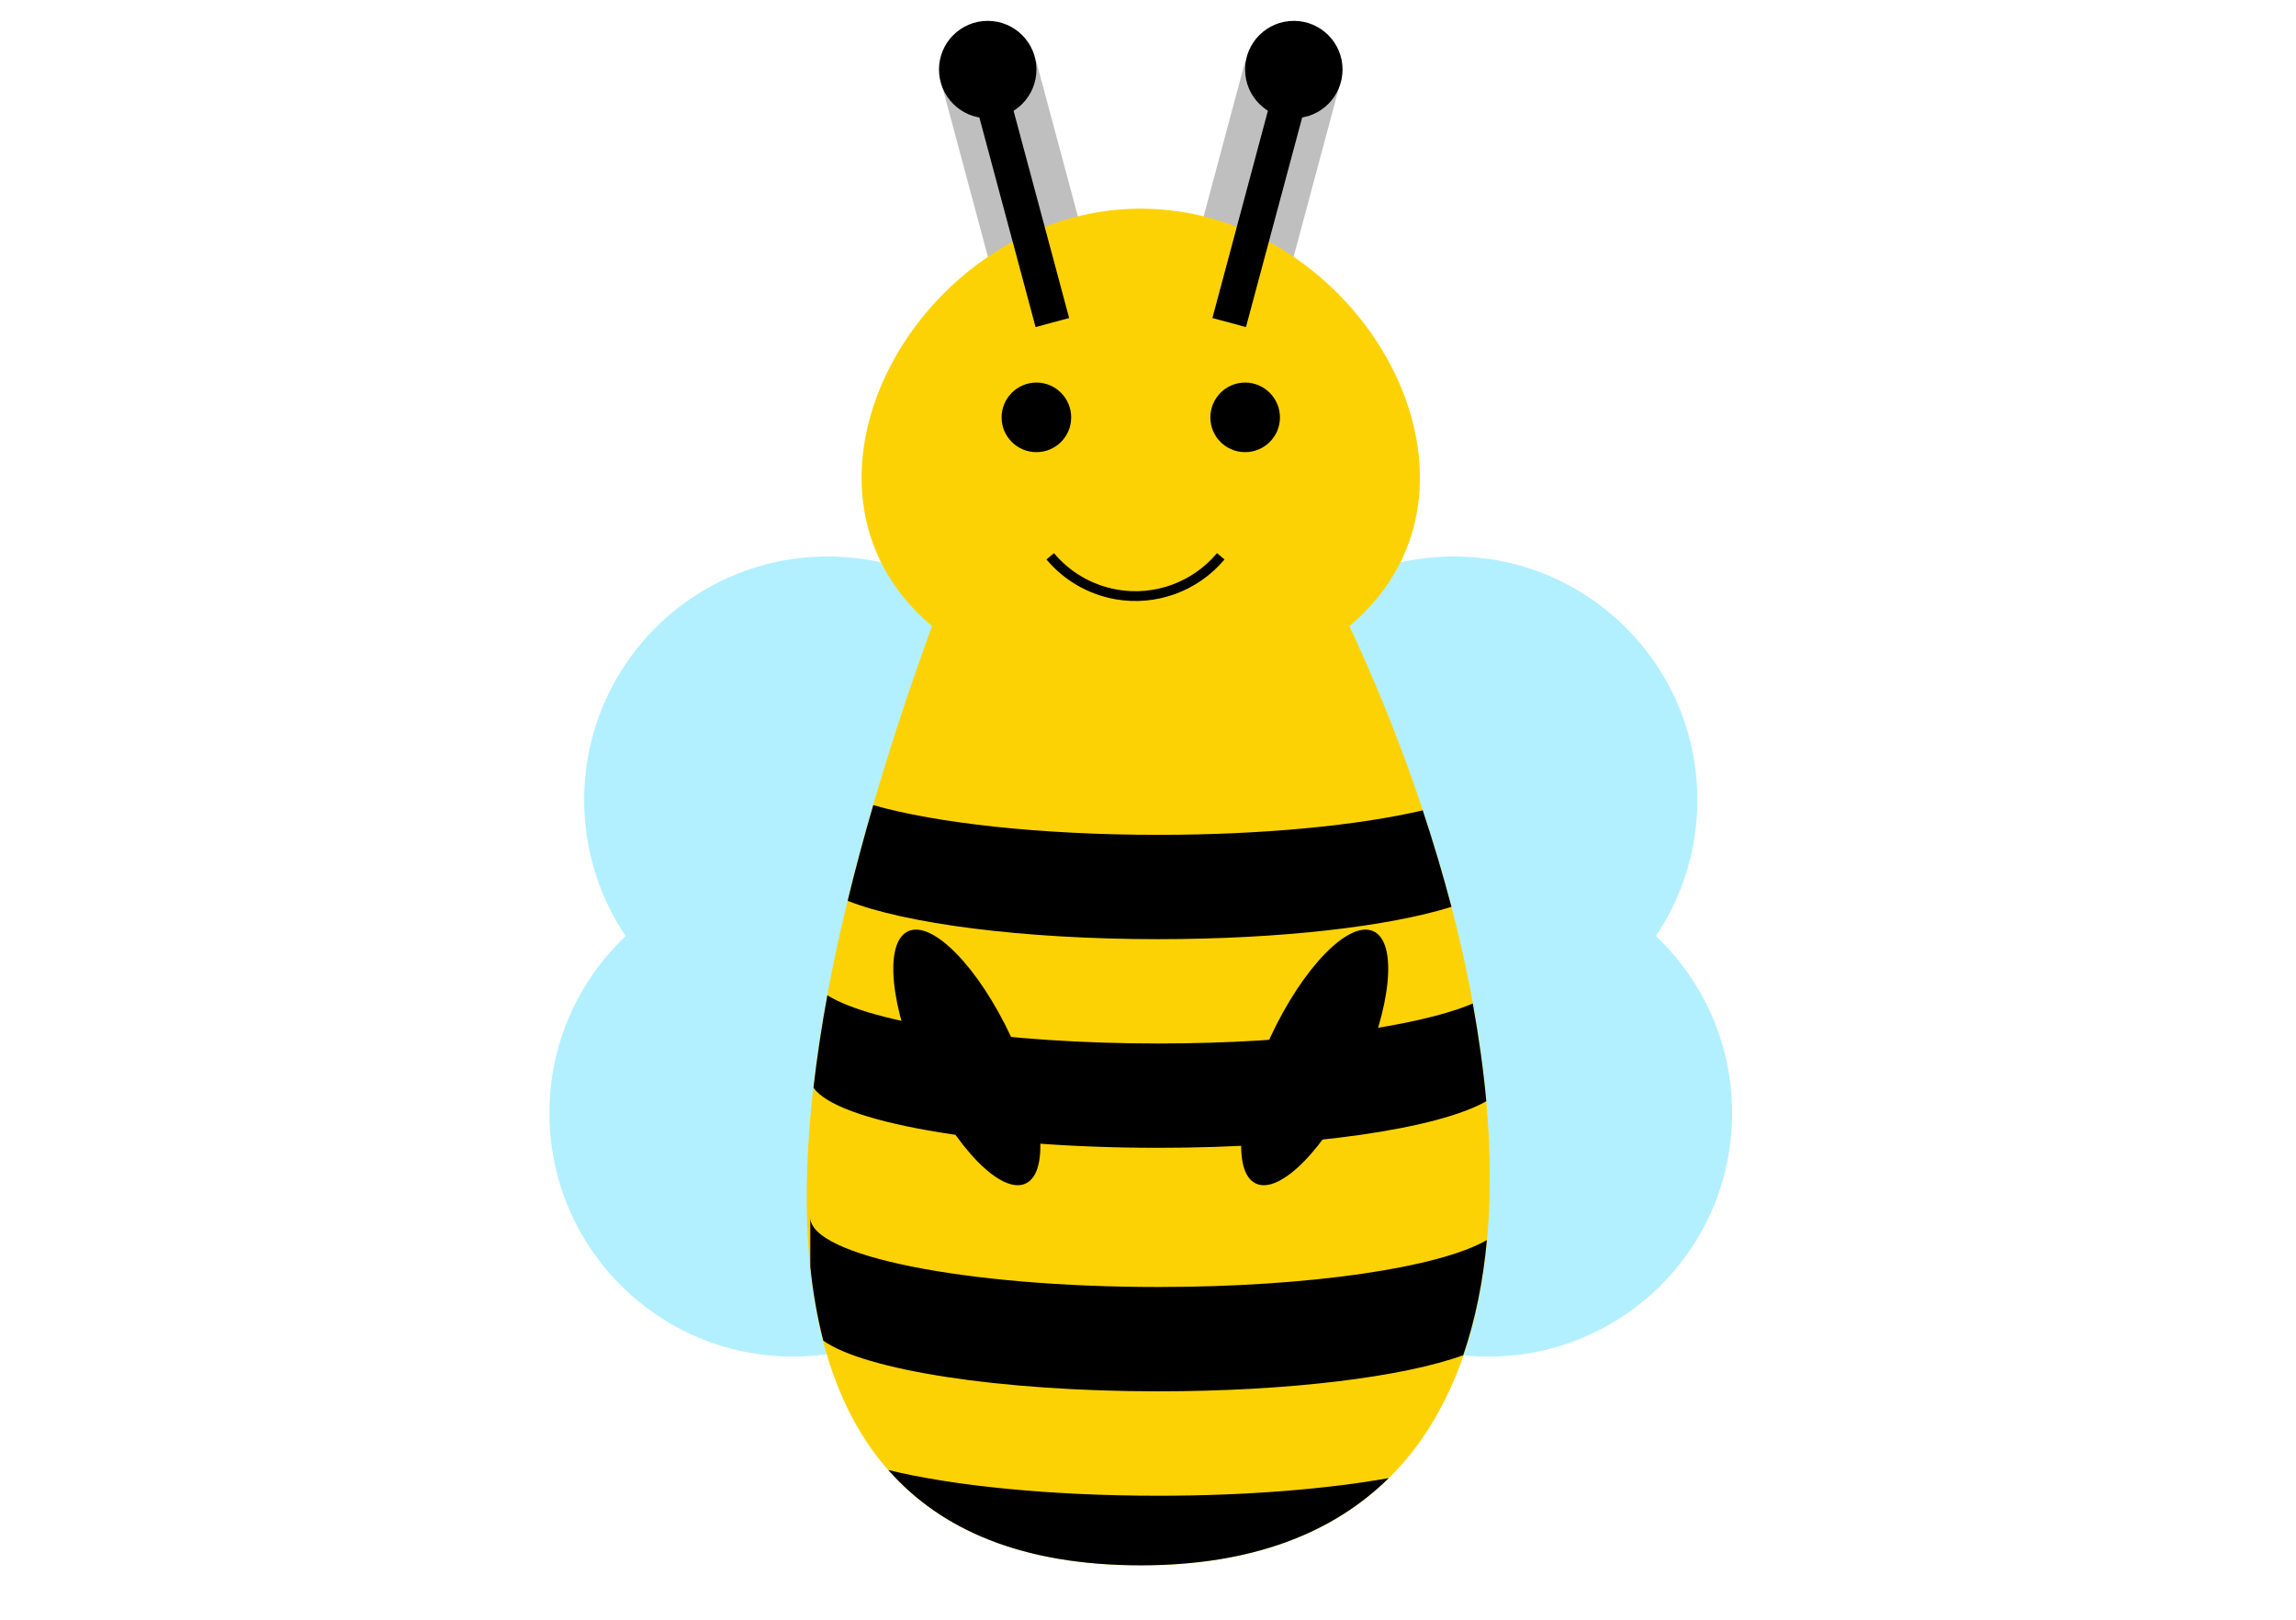 <?xml version="1.0" encoding="UTF-8"?>
<svg xmlns="http://www.w3.org/2000/svg" xmlns:xlink="http://www.w3.org/1999/xlink" width="92.41" height="65.196" viewBox="0 0 92.41 65.196">
<path fill-rule="nonzero" fill="rgb(75%, 75%, 75%)" fill-opacity="1" d="M 40.598 13.453 L 37.914 3.445 L 41.699 2.434 L 44.383 12.441 Z M 40.598 13.453 "/>
<path fill-rule="nonzero" fill="rgb(75%, 75%, 75%)" fill-opacity="1" d="M 51.23 13.453 L 53.914 3.445 L 50.125 2.434 L 47.445 12.441 Z M 51.23 13.453 "/>
<path fill-rule="nonzero" fill="rgb(70%, 93.999%, 100%)" fill-opacity="1" d="M 68.316 32.199 C 68.316 26.789 63.926 22.398 58.516 22.398 C 53.102 22.398 48.715 26.789 48.715 32.199 C 48.715 37.613 53.102 42 58.516 42 C 63.926 42 68.316 37.613 68.316 32.199 Z M 69.715 44.801 C 69.715 39.387 65.328 35 59.914 35 C 54.5 35 50.113 39.387 50.113 44.801 C 50.113 50.215 54.5 54.602 59.914 54.602 C 65.328 54.602 69.715 50.215 69.715 44.801 Z M 69.715 44.801 "/>
<path fill-rule="nonzero" fill="rgb(70%, 93.999%, 100%)" fill-opacity="1" d="M 43.113 32.199 C 43.113 26.789 38.727 22.398 33.312 22.398 C 27.898 22.398 23.512 26.789 23.512 32.199 C 23.512 37.613 27.898 42 33.312 42 C 38.727 42 43.113 37.613 43.113 32.199 Z M 41.715 44.801 C 41.715 39.387 37.324 35 31.914 35 C 26.5 35 22.113 39.387 22.113 44.801 C 22.113 50.215 26.5 54.602 31.914 54.602 C 37.324 54.602 41.715 50.215 41.715 44.801 Z M 41.715 44.801 "/>
<path fill-rule="nonzero" fill="rgb(98.941%, 82.312%, 2.116%)" fill-opacity="1" d="M 45.914 8.398 C 37.09 8.398 30.754 19.527 37.512 25.199 C 31.293 42.289 27.727 63.004 45.914 63.004 C 64.098 63.004 62 41.68 54.312 25.199 C 61.074 19.527 54.738 8.398 45.914 8.398 Z M 45.914 8.398 "/>
<path fill-rule="nonzero" fill="rgb(0%, 0%, 0%)" fill-opacity="1" d="M 35.148 32.406 C 34.773 33.691 34.426 34.977 34.117 36.258 C 36.422 37.172 41.145 37.801 46.613 37.801 C 51.582 37.801 55.934 37.281 58.418 36.5 C 58.078 35.207 57.691 33.91 57.262 32.617 C 54.695 33.219 50.883 33.602 46.613 33.602 C 41.867 33.602 37.68 33.129 35.148 32.406 Z M 33.301 40.062 C 33.066 41.324 32.883 42.562 32.742 43.777 C 33.664 45.145 39.52 46.199 46.613 46.199 C 52.727 46.199 57.914 45.418 59.82 44.324 C 59.703 43.039 59.516 41.723 59.277 40.391 C 57.039 41.34 52.215 42 46.613 42 C 40.391 42 35.117 41.188 33.301 40.062 Z M 32.613 49 L 32.613 50.969 C 32.719 52.016 32.895 53.016 33.137 53.961 C 34.789 55.137 40.195 56 46.613 56 C 51.91 56 56.512 55.414 58.891 54.547 C 59.379 53.121 59.691 51.57 59.844 49.91 C 57.953 51.012 52.75 51.801 46.613 51.801 C 38.883 51.801 32.613 50.551 32.613 49 Z M 35.754 59.168 C 37.875 61.578 41.145 63.004 45.914 63.004 C 50.402 63.004 53.656 61.699 55.895 59.492 C 53.422 59.934 50.18 60.203 46.613 60.203 C 42.23 60.203 38.324 59.797 35.754 59.168 Z M 35.754 59.168 "/>
<path fill-rule="nonzero" fill="rgb(0%, 0%, 0%)" fill-opacity="1" d="M 43.113 16.801 C 43.113 16.027 42.488 15.398 41.715 15.398 C 40.941 15.398 40.312 16.027 40.312 16.801 C 40.312 17.574 40.941 18.199 41.715 18.199 C 42.488 18.199 43.113 17.574 43.113 16.801 Z M 43.113 16.801 "/>
<path fill-rule="nonzero" fill="rgb(0%, 0%, 0%)" fill-opacity="1" d="M 51.516 16.801 C 51.516 16.027 50.887 15.398 50.113 15.398 C 49.34 15.398 48.715 16.027 48.715 16.801 C 48.715 17.574 49.34 18.199 50.113 18.199 C 50.887 18.199 51.516 17.574 51.516 16.801 Z M 51.516 16.801 "/>
<path fill-rule="nonzero" fill="rgb(0%, 0%, 0%)" fill-opacity="1" d="M 40.691 41.73 C 39.383 38.93 37.527 37.027 36.547 37.484 C 35.566 37.941 35.828 40.586 37.137 43.391 C 38.445 46.191 40.297 48.094 41.281 47.637 C 42.262 47.18 41.996 44.535 40.691 41.73 Z M 40.691 41.73 "/>
<path fill-rule="nonzero" fill="rgb(0%, 0%, 0%)" fill-opacity="1" d="M 54.691 43.391 C 55.996 40.586 56.262 37.941 55.281 37.484 C 54.301 37.027 52.445 38.93 51.137 41.73 C 49.832 44.535 49.566 47.18 50.547 47.637 C 51.527 48.094 53.383 46.191 54.691 43.391 Z M 54.691 43.391 "/>
<path fill="none" stroke-width="0.399" stroke-linecap="butt" stroke-linejoin="miter" stroke="rgb(0%, 0%, 0%)" stroke-opacity="1" stroke-miterlimit="10" d="M 3.259 45.356 C 2.219 44.115 0.594 43.521 -1 43.802 C -2.052 43.988 -3.005 44.538 -3.689 45.356 " transform="matrix(0.988, 0, 0, -0.988, 45.914, 67.202)"/>
<path fill-rule="nonzero" fill="rgb(0%, 0%, 0%)" fill-opacity="1" d="M 41.68 13.164 L 38.996 3.156 L 40.348 2.793 L 43.031 12.801 Z M 41.68 13.164 "/>
<path fill-rule="nonzero" fill="rgb(0%, 0%, 0%)" fill-opacity="1" d="M 50.148 13.164 L 52.832 3.156 L 51.477 2.793 L 48.797 12.801 Z M 50.148 13.164 "/>
<path fill-rule="nonzero" fill="rgb(0%, 0%, 0%)" fill-opacity="1" d="M 41.715 2.797 C 41.715 1.715 40.836 0.84 39.754 0.84 C 38.672 0.84 37.793 1.715 37.793 2.797 C 37.793 3.883 38.672 4.758 39.754 4.758 C 40.836 4.758 41.715 3.883 41.715 2.797 Z M 41.715 2.797 "/>
<path fill-rule="nonzero" fill="rgb(0%, 0%, 0%)" fill-opacity="1" d="M 54.035 2.797 C 54.035 1.715 53.156 0.84 52.074 0.84 C 50.992 0.84 50.113 1.715 50.113 2.797 C 50.113 3.883 50.992 4.758 52.074 4.758 C 53.156 4.758 54.035 3.883 54.035 2.797 Z M 54.035 2.797 "/>
</svg>
